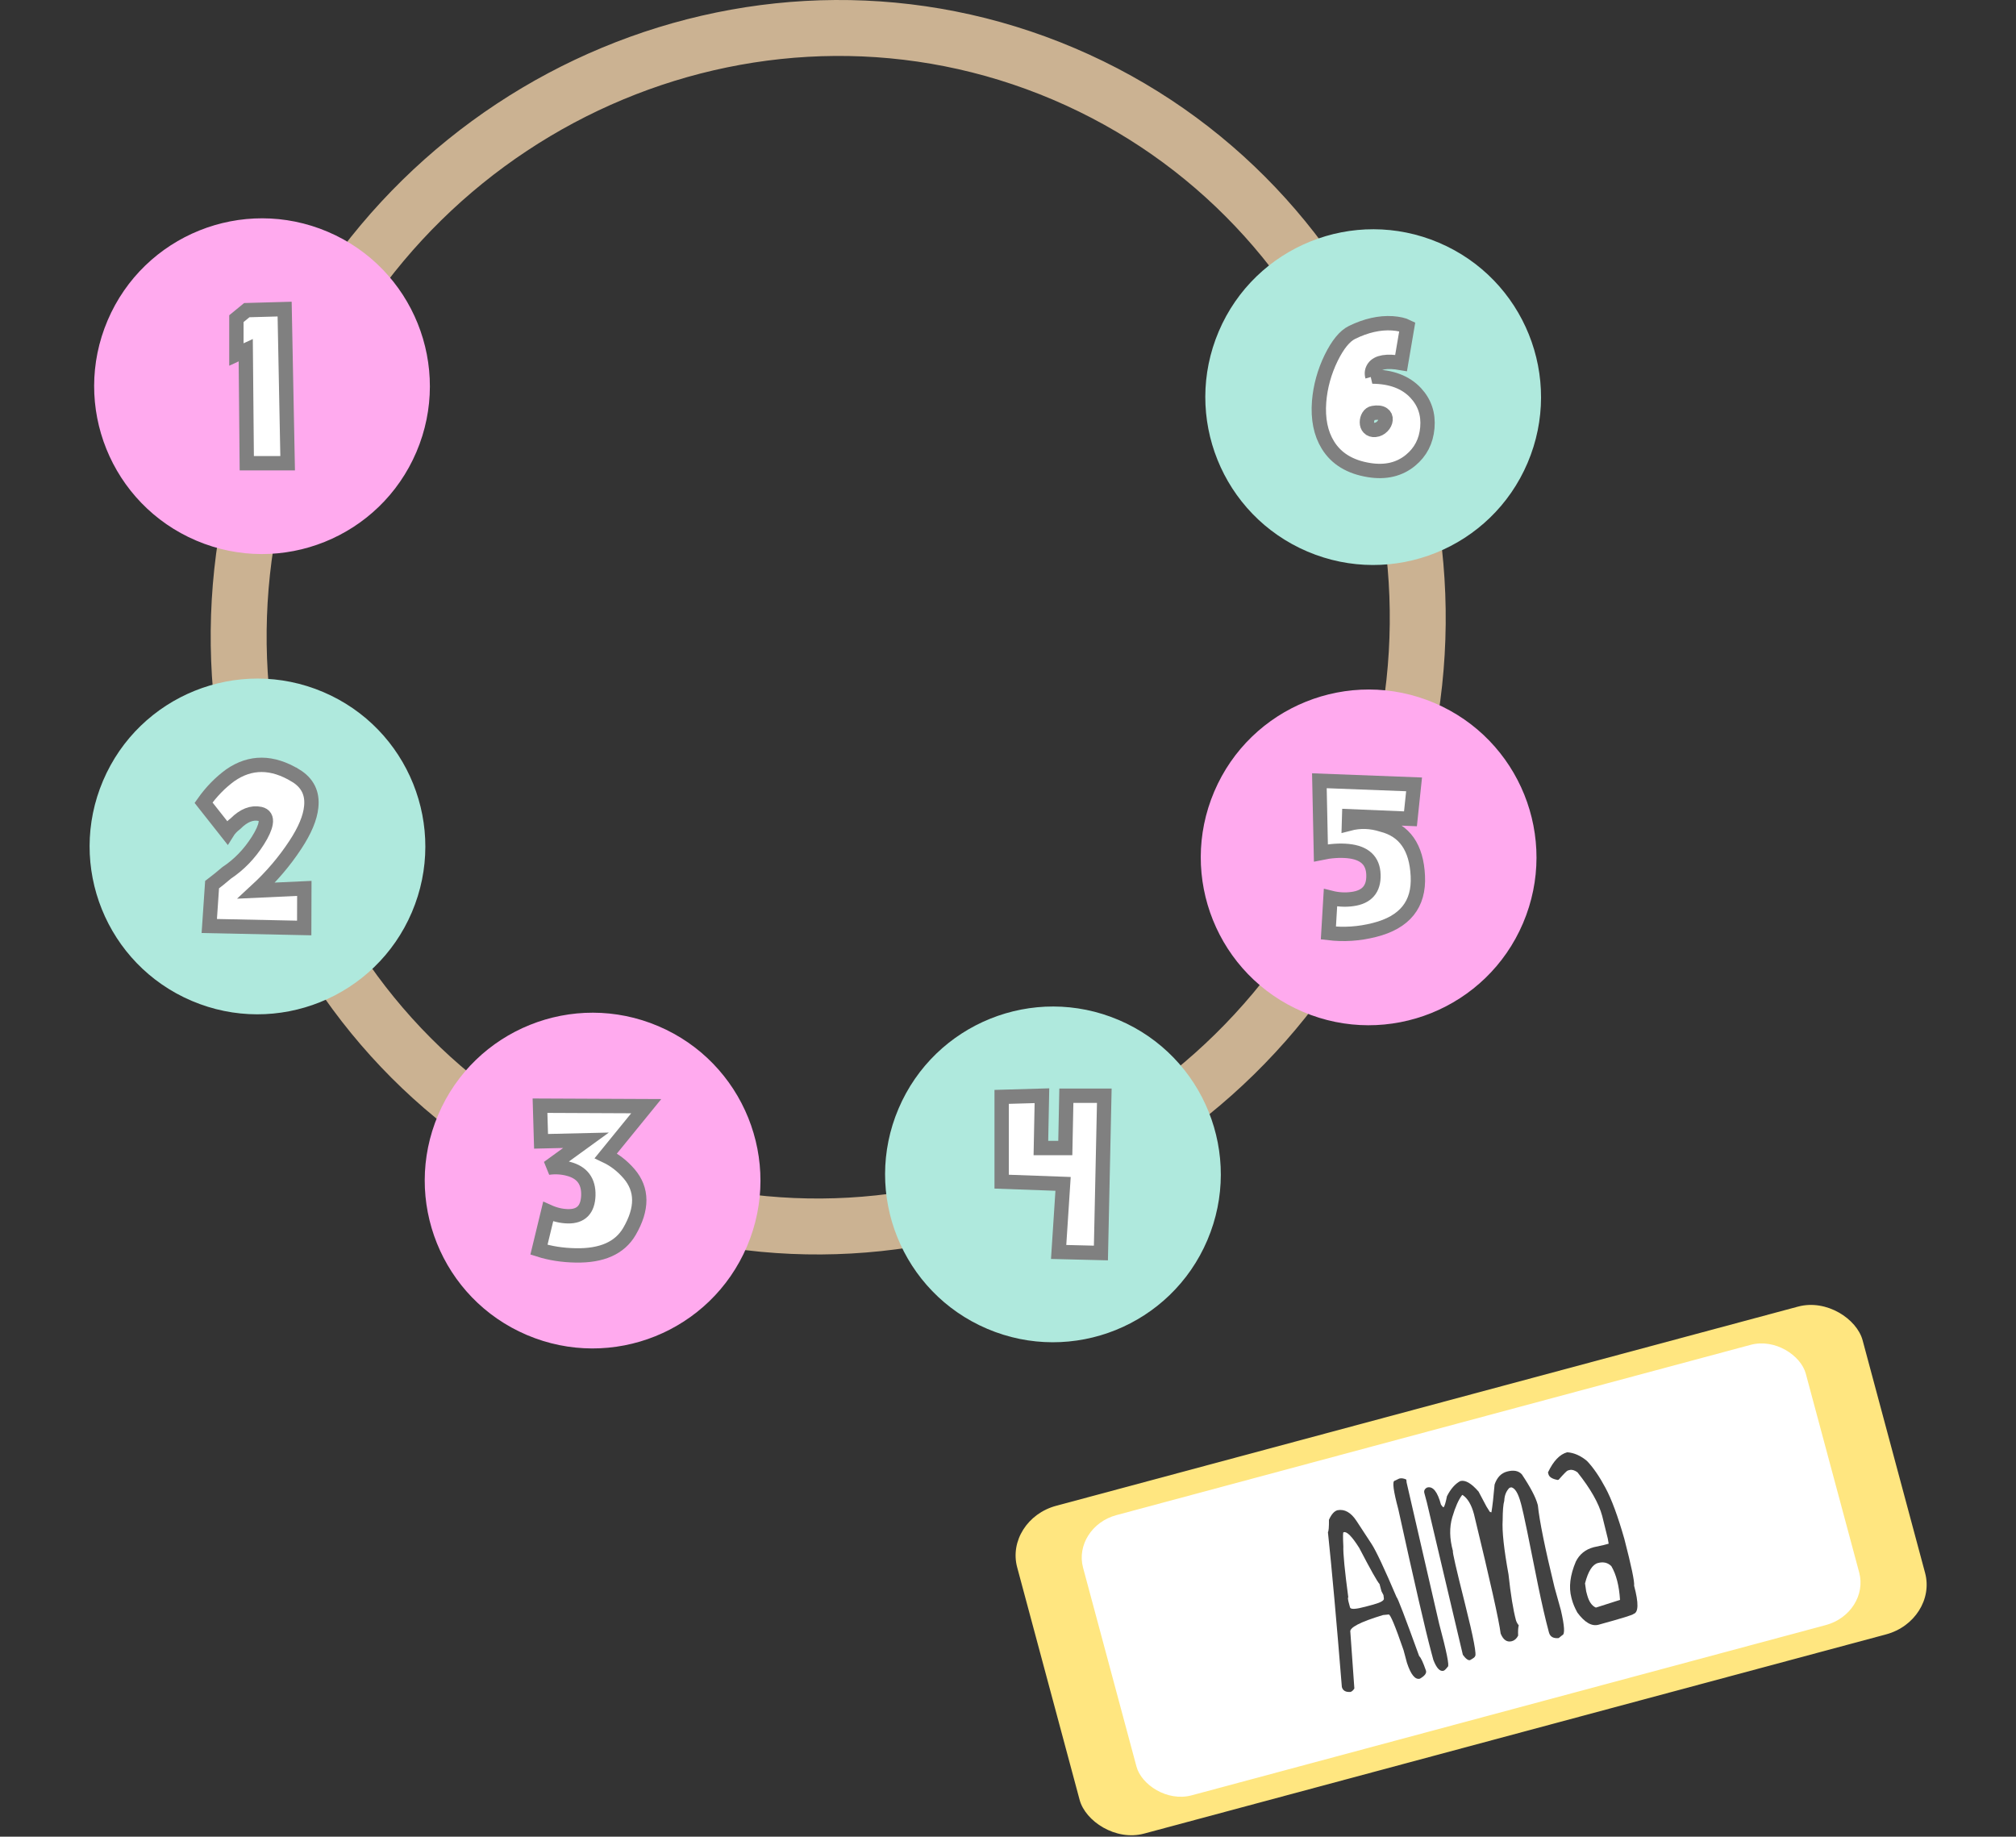 <?xml version="1.0" encoding="UTF-8"?>
<!-- Created with Inkscape (http://www.inkscape.org/) -->
<svg width="562" height="512" version="1.1" viewBox="0 0 148.696 135.467" xmlns="http://www.w3.org/2000/svg" xmlns:cc="http://creativecommons.org/ns#" xmlns:dc="http://purl.org/dc/elements/1.1/" xmlns:rdf="http://www.w3.org/1999/02/22-rdf-syntax-ns#">
 <rect x="0" y="0" width="148.696" height="135.467" fill="#333333" stroke="none"/>
 <g transform="translate(-150.811,-151.925)">
  <rect x="150.811" y="151.925" width="148.696" height="135.467" opacity="0" stroke-width=".816"/>
  <rect x="157.425" y="151.925" width="135.467" height="135.467" opacity="0" stroke-width="1.867"/>
  <path d="m193.713 240.897c-23.027-9.805-33.602-36.941-23.575-60.49 10.027-23.549 36.918-34.733 59.945-24.928s33.602 36.941 23.575 60.49c-10.027 23.549-36.918 34.733-59.945 24.928zm34.753-81.622c-20.933-8.913-45.396 1.291-54.532 22.748-9.136 21.457 0.462 46.164 21.395 55.077 20.933 8.913 45.396-1.291 54.532-22.748 9.136-21.457-0.462-46.164-21.395-55.077z" fill="#cbb292" stroke-width="2.063"/>
  <g fill="#fae" stroke-width="2.063">
   <circle transform="rotate(23.064)" cx="272.602" cy="143.692" r="12.379"/>
   <circle transform="rotate(23.064)" cx="315.927" cy="99.336" r="12.379"/>
   <circle transform="rotate(23.064)" cx="227.214" cy="99.336" r="12.379"/>
  </g>
  <g fill="#afe9dd" stroke-width="2.063">
   <circle transform="rotate(23.064)" cx="303.664" cy="129.97" r="12.379"/>
   <circle transform="rotate(23.064)" cx="302.936" cy="67.971" r="12.379"/>
   <circle transform="rotate(23.064)" cx="240.205" cy="130.701" r="12.379"/>
  </g>
  <g transform="matrix(.879 -.236 .217 .808 131.412 190.277)">
   <rect x="78.182" y="114.093" width="70.943" height="29.921" ry="4.343" fill="#ffe680"/>
   <rect x="83.331" y="116.265" width="60.645" height="25.578" ry="3.713" fill="#fff"/>
  </g>
  <g transform="rotate(-15)" fill="#424242" stroke-width=".265" style="font-feature-settings:normal;font-variant-caps:normal;font-variant-ligatures:normal;font-variant-numeric:normal" aria-label="Alma">
   <path d="m172.814 318.908q0.792 0.06 1.145 1.12t0.637 1.938q0.284 0.87 0.767 4.281 0.086 0 0.482 4.616 0.138 0.189 0.207 1.171 0 0.293-0.586 0.448-0.543 0-0.62-1.378v-0.965q-0.198-2.825-0.379-2.825l-0.413-0.069q-2.653 0.086-2.653 0.586l-0.792 4.1q-0.189 0.172-0.345 0.172-0.517-0.103-0.517-0.517 1.309-7.149 1.964-11.3 0.103-0.069 0.31-0.861 0.422-0.517 0.792-0.517zm-0.965 6.752v0.413q0 0.241 1.102 0.241h0.551q0.93 0 0.93-0.241l0.034-0.241-0.069-0.31v-0.551q-0.172-0.319-0.758-2.963-0.439-1.412-0.792-1.412h-0.034q-0.06 0-0.276 0.999-0.233 0.749-0.62 3.721-0.06 0-0.069 0.345z" style="font-feature-settings:normal;font-variant-caps:normal;font-variant-ligatures:normal;font-variant-numeric:normal"/>
   <path d="m177.818 317.831q0.241 0 0.482 0.207l-0.035 0.207-0.379 10.68q0 3.238-0.207 3.238-0.267 0.207-0.379 0.207-0.413 0-0.517-0.965v-0.62q0-2.48 0.379-10.783 0-2.102 0.276-2.102z" style="font-feature-settings:normal;font-variant-caps:normal;font-variant-ligatures:normal;font-variant-numeric:normal"/>
   <path d="m179.635 319.003q0.655 0 0.655 1.481 0.086 0.241 0.138 0.241 0.129-0.077 0.448-0.723 0.612-0.68 1.24-0.827 0.568 0 1.102 1.102l0.276 1.206 0.138 0.448 0.103 0.069q0.284-0.612 0.758-1.921 0.456-0.689 1.137-0.689 0.749 0 0.999 0.482 0.551 1.619 0.551 2.446v0.069q-0.276 1.688-0.379 6.149l0.017 1.757q-0.06 1.809-0.379 1.809l-0.31 0.138q-0.586-0.095-0.586-0.586v-0.069q0-1.43 0.121-3.462 0.345-5.202 0.345-6.012v-0.207q0-1.128-0.379-1.309h-0.138q-0.439 0.25-0.62 0.827-0.207 0.336-0.482 1.344-0.388 1.145-0.62 3.979-0.345 2.222-0.345 3.411 9e-3 0.215 0.103 0.413-0.129 0.215-0.241 0.723-0.25 0.276-0.551 0.276-0.56 0-0.655-0.758 0.198-1.412 0.379-9.018 0-1.085-0.448-1.585h-0.034q-0.508 0.388-1.12 1.387-0.612 0.999-0.603 2.437-0.086 0-0.146 3.962-0.06 3.953-0.301 3.953 0 0.069-0.413 0.172-0.215 0-0.413-0.517l0.345-11.532v-0.723q0-0.276 0.31-0.345z" style="font-feature-settings:normal;font-variant-caps:normal;font-variant-ligatures:normal;font-variant-numeric:normal"/>
   <path d="m190.289 319.166q0.715 0.25 1.24 0.999 0.482 0.887 0.801 2.265 0.327 1.378 0.37 4.005-0.026 3.109-0.198 3.514 0 1.998-0.586 1.998 0 0.086-2.696 0.103-0.775 0-1.275-1.275-0.138-0.568-0.138-0.999v-0.172q0-1.197 0.999-2.48 0.603-0.689 1.55-0.689l0.758 0.035h0.379l0.034-0.379 0.034-1.723q0-1.447-0.93-3.583-0.258-0.31-0.517-0.31h-0.138q-0.103 0-0.827 0.482h-0.069q-0.551-0.258-0.551-0.586v-0.138q0.904-1.068 1.757-1.068zm-1.309 10.266v0.276q0 0.767 0.379 1.068h0.069q1.766-0.077 1.8-0.086 0.31-1.542 0.026-2.567-0.276-0.482-0.896-0.482-0.629 0-1.309 1.206z" style="font-feature-settings:normal;font-variant-caps:normal;font-variant-ligatures:normal;font-variant-numeric:normal"/>
  </g>
  <g fill="#fff" stroke="#808080" stroke-width="1.058">
   <g style="font-feature-settings:normal;font-variant-caps:normal;font-variant-ligatures:normal;font-variant-numeric:normal" aria-label="1">
    <path d="m171.805 174.723-2.791 0.077-0.767 0.629v2.644l0.689-0.319 0.077 8.337h3.014z" fill="#fff" stroke="#808080" stroke-width="1.058" style="font-feature-settings:normal;font-variant-caps:normal;font-variant-ligatures:normal;font-variant-numeric:normal"/>
   </g>
   <g style="font-feature-settings:normal;font-variant-caps:normal;font-variant-ligatures:normal;font-variant-numeric:normal" aria-label="2">
    <path d="m172.62 209.132q-2.592-1.576-4.823-0.026-1.12 0.818-1.972 2.024l1.74 2.205q0.224-0.362 0.629-0.672 0.896-0.896 1.8-0.706 0.508 0.112 0.413 0.689-0.077 0.491-0.577 1.283-0.939 1.473-2.291 2.369-0.586 0.5-1.085 0.878l-0.207 3.049 7.002 0.146 9e-3 -2.92-3.54 0.164q1.679-1.55 2.877-3.376 1.051-1.593 1.171-2.799 0.164-1.507-1.145-2.308z" fill="#fff" stroke="#808080" stroke-width="1.058" style="font-feature-settings:normal;font-variant-caps:normal;font-variant-ligatures:normal;font-variant-numeric:normal"/>
   </g>
   <g style="font-feature-settings:normal;font-variant-caps:normal;font-variant-ligatures:normal;font-variant-numeric:normal" aria-label="3">
    <path d="m190.641 233.478 0.077 2.627 3.316-0.077-2.791 2.024q0.767-0.112 1.507 0.086 1.499 0.396 1.456 1.955-0.052 1.568-1.507 1.542-0.732-0.017-1.456-0.345l-0.68 2.808q1.24 0.396 2.704 0.422 2.902 0.06 3.97-1.766 1.464-2.515-0.026-4.255-0.749-0.87-1.714-1.326l2.98-3.66z" fill="#fff" stroke="#808080" stroke-width="1.058" style="font-feature-settings:normal;font-variant-caps:normal;font-variant-ligatures:normal;font-variant-numeric:normal"/>
   </g>
   <g style="font-feature-settings:normal;font-variant-caps:normal;font-variant-ligatures:normal;font-variant-numeric:normal" aria-label="4">
    <path d="m229.385 236.601h-1.8l0.077-3.859-2.971 0.086v6.253l4.53 0.164-0.327 5.021 3.118 0.077 0.25-11.601h-2.799z" fill="#fff" stroke="#808080" stroke-width="1.058" style="font-feature-settings:normal;font-variant-caps:normal;font-variant-ligatures:normal;font-variant-numeric:normal"/>
   </g>
   <g style="font-feature-settings:normal;font-variant-caps:normal;font-variant-ligatures:normal;font-variant-numeric:normal" aria-label="5">
    <path d="m250.322 212.13 4.522 0.189 0.267-2.541-6.985-0.267 0.112 5.323q1.068-0.224 1.99-0.138 1.843 0.181 1.886 1.748 0.052 1.576-1.55 1.791-0.801 0.112-1.619-0.095l-0.155 2.601q1.705 0.207 3.393-0.224 3.368-0.844 3.204-3.988-0.146-3.144-2.635-3.772-1.232-0.396-2.446-0.077z" fill="#fff" stroke="#808080" stroke-width="1.058" style="font-feature-settings:normal;font-variant-caps:normal;font-variant-ligatures:normal;font-variant-numeric:normal"/>
   </g>
   <g style="font-feature-settings:normal;font-variant-caps:normal;font-variant-ligatures:normal;font-variant-numeric:normal" aria-label="6">
    <path d="m252.241 183.635q-0.301 0.026-0.465-0.155-0.146-0.155-0.146-0.405t0.121-0.448q0.129-0.207 0.336-0.241 0.491-0.086 0.732 0.086 0.215 0.146 0.189 0.422-0.026 0.258-0.233 0.474-0.224 0.233-0.534 0.267zm-0.207-3.936q-0.103-0.362 0.103-0.663 0.431-0.612 2.015-0.336l0.456-2.679q-0.396-0.198-1.102-0.25-1.421-0.086-2.971 0.672-0.81 0.396-1.542 1.886-0.749 1.542-0.887 3.213-0.146 1.921 0.646 3.204 0.93 1.516 3.04 1.852 1.826 0.293 3.058-0.723 1.111-0.913 1.24-2.403 0.129-1.499-0.853-2.558-1.111-1.197-3.204-1.214z" fill="#fff" stroke="#808080" stroke-width="1.058" style="font-feature-settings:normal;font-variant-caps:normal;font-variant-ligatures:normal;font-variant-numeric:normal"/>
   </g>
  </g>
 </g>
</svg>
